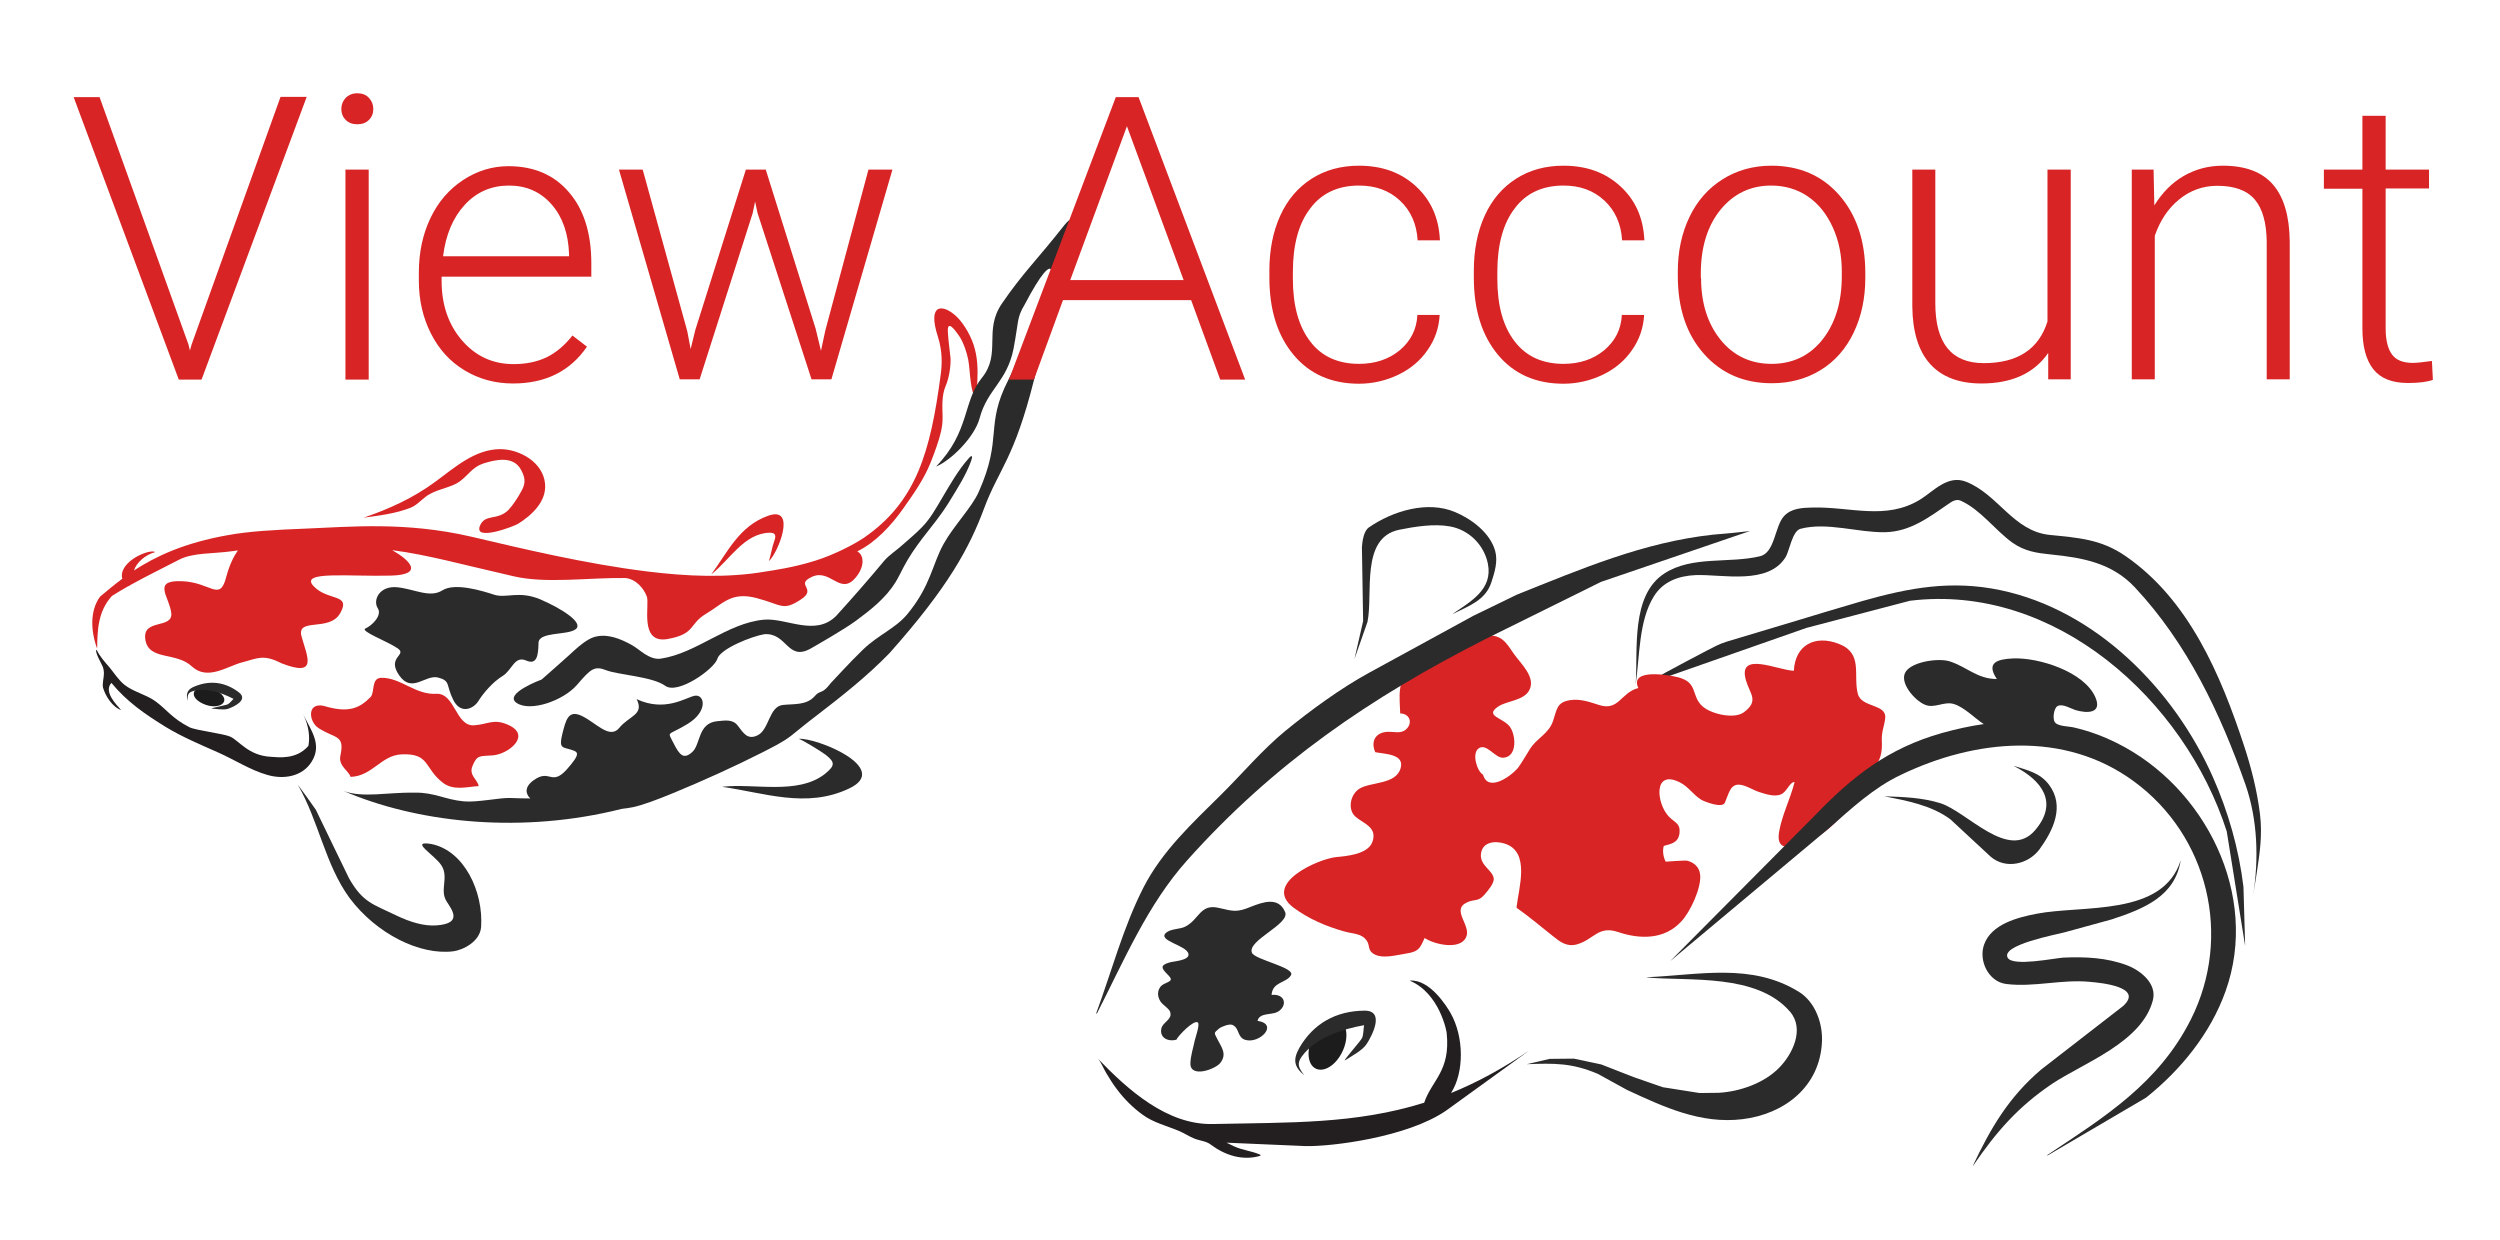 <?xml version="1.0" encoding="utf-8"?>
<!-- Generator: Adobe Illustrator 15.0.0, SVG Export Plug-In . SVG Version: 6.00 Build 0)  -->
<!DOCTYPE svg PUBLIC "-//W3C//DTD SVG 1.1//EN" "http://www.w3.org/Graphics/SVG/1.1/DTD/svg11.dtd">
<svg version="1.1" id="Layer_1" xmlns="http://www.w3.org/2000/svg" xmlns:xlink="http://www.w3.org/1999/xlink" x="0px" y="0px"
	 width="1032px" height="512px" viewBox="0 0 1032 512" enable-background="new 0 0 1032 512" xml:space="preserve">
<g>
	<g>
		<path fill-rule="evenodd" clip-rule="evenodd" fill="#1C1C1C" d="M92.6,289c0.1-2-2.6-4.1-6.1-4.8c-3.5-0.8-6.5,0.2-6.5,2.1
			c-0.2,2,2.6,4.1,6.1,5C89.6,292.1,92.5,291,92.6,289z"/>
		<path fill-rule="evenodd" clip-rule="evenodd" fill="#D92425" d="M41.3,246.3c2.8-2.3,5.8-4.9,9.2-7.4c0-0.1,0-0.2-0.1-0.3
			c-1.3-6.9,11.4-12.2,13.7-10.7c-4.2,1.1-7.8,4.4-8.8,7.6c8.9-5.8,20.7-11.4,38.8-14.6c8.7-1.6,19.4-2.2,32.3-2.7
			c17.8-0.7,41-3,68.4,3.4c20.4,4.8,47.1,11.2,72.4,14.3c16.2,2,32.9,2.8,49,0c2.5-0.4,11.4-1.6,20.5-4.5c7.9-2.5,15.9-6.7,19.9-9.4
			c21.7-14.9,27.5-35.5,31.7-67.2c0.6-4.2,0.8-9.7-1.1-15.7c-4.6-14.1,2.1-13.7,7.7-8.4c2.1,2,5.2,6.3,7,11.6c3.5,10.8,0,20,2,24
			c-3.1-3.3-3.2-9.1-3.9-15.7c-0.6-5.6-3.2-10.8-4-11.8c-0.7-1-4.2-6.4-4.7-3.3c-0.2,1.6,0.4,6.5,1.1,12.5c0.1,3.3-0.6,8.1-2.1,11.5
			c-1.6,3.8-1.3,8.4-1.2,12.4c0.1,4.5-1,8-2.4,12.2c-0.8,2.4-1.7,4.7-2.6,7c-2.8,6.9-7,12.8-11.3,18.9c-4.9,6.9-11.2,13.8-18.9,17.6
			c3.2,1.8,2.9,7.1-1.3,11.5c-6,6.2-10-4.4-17.4-1c-7.4,3.4,2.6,4.8-4.8,9.5c-7.3,4.7-7.5,2.1-18-0.7c-10.6-2.8-13.9,2.3-21,6.5
			c-7.1,4.2-4.1,8.3-15.9,10.4c-11.8,2-7.2-14.3-8.5-17.6c-1.2-3.2-4.4-7.2-8.9-7.6c-15.4-0.2-32.6,2.4-46-0.7
			c-21.9-5-35.6-8.9-50.2-10.8c7.4,4.2,13.2,10.1-0.4,10.5c-17.3,0.5-38-2.1-32.1,4.3c5.8,6.3,15.6,3,11.1,11.1
			c-4.4,8.1-18.3,1.6-16,9.8c2.3,8.3,6.9,16.9-8.3,11c-7.6-3.9-9.9-2-16.2-0.4c-6.2,1.6-14.3,7.7-20.8,1.7
			c-6.4-6.1-17.9-2.3-19.2-11.1c-1.4-8.8,11.4-4.2,10.7-10.9c-0.7-6.7-8.1-13.6,4.2-13.2c12.3,0.4,15.8,8.8,18.5-1.8
			c1.3-4.9,3.1-8.5,4.8-10.9c-0.8,0.1-1.5,0.2-2.2,0.3c-8.3,1.2-16.5,0.5-22.4,3.7c-5.5,2.9-12.8,6.4-19.8,10.3
			c-0.3,0.3-0.7,0.5-1.1,0.6c-2.2,1.3-4.5,2.6-6.5,3.9c-5.8,6.4-6,14.1-6.1,21.8C36,256.3,39.1,249.2,41.3,246.3z"/>
		<path fill-rule="evenodd" clip-rule="evenodd" fill="#2B2B2B" d="M217.3,272.7c-5-2.2-5.8,3.9-9.9,6.4c-4.1,2.5-8.1,7.3-10,10.4
			c-1.9,3-7.2,5.6-10.3-0.6c-3.1-6.2-1-7.8-6.2-9.2c-5.3-1.4-10.8,6.7-16.1-0.9c-5.4-7.7,3.6-8.3-0.7-11.2c-4.4-3-15.7-7.1-13.2-8.2
			c2.4-1,7.1-5.3,5-8.4c-2-3.2,0.6-9.2,7.9-8.6c7.3,0.7,13.6,4.6,18.8,1.3c5.2-3.3,16.5,0.2,21.4,1.8c5,1.6,10.1-1.8,19,1.9
			c8.8,3.8,18,9.6,14.7,12.3c-3.4,2.7-15.3,0.9-15.4,5.7C222.2,270.4,221.7,274.6,217.3,272.7z"/>
		<path fill-rule="evenodd" clip-rule="evenodd" fill="#2B2B2B" d="M315.5,261.8c9.4-0.7,9.5,11.2,19,6c1.6-0.9,14.2-8.1,18.9-11.6
			c6.1-4.5,12.3-9.4,16.3-15.9c1.2-2,2.2-4.1,3.3-6.2c2.2-4.2,4.9-8.1,7.7-11.8c3.8-4.9,7.8-9.7,11.1-15.1c3.3-5.4,7-11.1,9.1-17
			c0.7-1.9,0.4-2.7-1.1-0.9c-4.2,4.7-7.6,10.7-10.8,16.1c-2.5,4.2-5,8.8-8.4,12.2c-2.5,2.6-5.3,4.9-8,7.3c-2.4,2.2-5.6,4.2-7.7,6.7
			c-6.3,7.6-12.9,15.1-19.6,22.5c-8.6,8.9-20.6,0.9-29.9,1.7c-15.3,1.4-27.8,13.9-42.7,16.1c-2.3,0.3-4.4-0.6-6.5-1.9
			c-2-1.3-3.8-2.9-5.7-3.9c-4.2-2.3-9.3-4.4-14.1-3.4c-1.2,0.2-2.4,0.7-3.6,1.4c-2.9,1.7-5.3,4-7.7,6.2c-3.8,3.4-7.6,6.8-11.5,10.2
			c0,0-16,5.9-10.3,9.7c5.7,3.8,19.3-1,24.9-7.5c5.6-6.5,7.1-8,12.1-6c5,1.9,19.1,2.6,24.3,6.4c5.2,3.8,20.3-7,21.5-11.1
			C297.3,267.8,310.5,262.6,315.5,261.8z"/>
		<path fill-rule="evenodd" clip-rule="evenodd" fill="#2B2B2B" d="M122.9,323.9c8.7,15,11.3,33,21.4,46.8
			c11.1,14.8,29,23.7,42.8,22c3.9-0.5,11-3.9,11.5-10c1-14.5-6.9-31.6-20.6-34.3c-9.2-1.5,1.2,4.3,4.2,8.8
			c3.2,4.9-0.8,10.2,2.1,14.8c2.1,3.4,7,9.2-4.1,10c-5.2,0.4-11-1.4-16.6-4.1c-9.7-4.7-13.8-5.3-19.5-15.3
			c-4.6-9.5-9.2-18.9-13.7-28.3C128,330.8,125.5,327.4,122.9,323.9z"/>
		<path fill-rule="evenodd" clip-rule="evenodd" fill="#D92425" d="M150.1,213.7c6.6-0.9,13.4-1.7,19.6-4.2c2.9-1.2,5-4.2,8-5.7
			c3.9-2.1,8.8-2.7,12-5c3.8-2.8,5.3-6,9.9-7.5c4.8-1.5,12.2-3.3,15.4,2.5c1.7,3.1,2.2,5.4,0.3,8.8c-1.4,2.6-3.5,5.9-5.4,7.9
			c-4.6,4.6-9.7,1.4-11.8,6.6c-2.6,6.6,14.3,0.1,15.8-0.9c5.6-3.5,11.8-9.2,11.1-16.5c-0.8-8.8-10.3-14.2-18.4-14.3
			c-10.5,0-18.9,7.6-26.8,13.4C170.7,205.5,160.9,210,150.1,213.7z"/>
		<path fill-rule="evenodd" clip-rule="evenodd" fill="#231F20" d="M42.9,277.9c0-0.8-0.1-1.6-0.4-2.5c-0.3-0.9-3.7-6.6-2.6-7.2
			c1.2,2.7,3.4,5.1,5.3,7.3c2,2.4,3.7,5.2,6.2,7.2c3.7,2.9,8.6,3.9,12.5,6.6c4.8,3.4,7,7.2,14.3,10.9c2.5,1.3,14,2.6,16.9,3.9
			c3.6,1.7,7.5,7.8,16.6,8.3c3.2,0.2,10.6,1.3,15.6-4.5c0.7-3.7,0.2-8.1-2.1-13c3,6.4,8,12.4,3.4,19.6c-3.9,6.2-11.7,7.3-18.2,5.4
			c-7.1-2-13.6-6.3-20.4-9.3c-7.4-3.3-14.9-6.4-21.9-10.7c-8.4-5.2-15.8-10.3-22.1-18c-3.3,3.5,1.8,8.8,4,11.2
			c-3.6-1.2-6.5-5.8-7.5-9.3C42.2,281.8,42.9,279.9,42.9,277.9z"/>
		<path fill-rule="evenodd" clip-rule="evenodd" fill="#2B2B2B" d="M171.3,327.2c8.1-0.1,12.4,2.9,20.2,3.6
			c5.4,0.5,14.6-1.5,18.9-1.4c2.8,0.1,5.7,0.2,8.5,0.2c-2-1.9-2.5-4.8,1.5-7.6c6.6-4.7,7.2,2.6,13.5-4.3c6.2-7,4.7-7.3,1.6-8.3
			c-3.1-1-4.9-0.3-3.4-6.3c1.5-6,2.5-10.3,8.2-7.5c5.7,2.7,11.4,9.8,15.4,4.8c4-4.9,10.4-5.4,7.1-11.8c11.8,5.5,20.3-0.7,24-1.4
			c4.1-0.7,5.6,6.4-2.9,11.6c-8.5,5.2-8.5,2.7-5.9,7.9c2.6,5.2,4.3,6.9,7.8,3.7c3.5-3.2,2.2-12,10.4-12.7c3.2-0.3,6.3-0.9,8.4,1.9
			c2.3,3,4,6,8.2,3.9c4.8-2.4,4.6-11.9,10.4-12.5c4.6-0.5,9.7,0.2,13.1-3.6c1.1-1.3,1.6-1.4,3-2c1.6-0.7,2.7-2.3,3.8-3.6
			c1.5-1.6,2.9-3.1,4.4-4.7c2.9-3.1,5.8-6.1,8.8-9c6.1-5.9,13.3-8.7,18.1-14.4c9.9-11.9,10.4-20.8,15.2-29.3
			c4.2-7.5,11.6-15,14.4-21.3c10.1-22.7,2.4-27.1,12.3-46.4c4-7.8,10.7-23,13.6-29.4c6.3-13.8,6.9-27.9-6.9-1.6
			c-3.4,5.7-2.4,6.7-4.6,18.2c-2.7,13.7-10.8,16.7-14,28.7c-2.1,7.9-11.9,17.5-18,20c14-14.5,11-26.8,18.9-36.6
			c8.2-10.1,0.6-19.5,8.3-30.7c8.6-12.6,14.4-17.9,25.8-32.4c5.6-7.1,5.5,3,2.4,11.9c-5.6,15.8-12,40.3-14.9,51.8
			c-8.3,33.1-14.5,36.8-20.6,53.1c-6.1,16.4-14.8,32.6-39.1,59.9c-9.2,9.5-19.6,17.7-30,25.7c-3.6,2.7-7.1,5.6-10.6,8.4
			c-3.6,2.8-7.7,4.7-11.7,6.8c-12.1,6.1-24.2,11.6-36.8,16.8c-7,2.9-13,5.1-16.8,5.9c-1.4,0.3-3,0.5-4.6,0.7c-1.4,0.3-2.8,0.7-4.2,1
			c-40.3,9.2-81.2,4.3-110.7-8.4C149.8,329.5,160,327,171.3,327.2z"/>
		<path fill-rule="evenodd" clip-rule="evenodd" fill="#D92425" d="M135.1,291.8c9.3,2.5,13.6,0.3,17.9-4.1c1.8-1.9,0.1-7.8,4.4-7.9
			c7.8-0.2,14.1,7.1,22.6,6.6c7.9-0.5,8,13.6,15.8,13c5.6-0.4,7.9-2.8,13.7-0.3c10.2,4.3,0.6,12.1-5.9,12.7
			c-5.4,0.5-6.6-0.5-8.6,4.5c-1.5,3.8,2.1,5.4,2.6,8.2c-4.9,0.3-10.4,2-14.8-1.4c-7.7-5.9-5.3-12.2-16.9-11.7
			c-8.6,0.3-12.1,9-21.2,9.3c-0.6-2.4-5.1-4.5-4.2-8.7c1.9-8.9-2-6.9-9.1-11.5C127.2,297.7,126.5,288.8,135.1,291.8z"/>
	</g>
	<path fill-rule="evenodd" clip-rule="evenodd" fill="#2B2B2B" d="M298,324.8c17.4,2.4,34.8,9.1,52.5,0.7
		c17.8-8.4-13.7-21.2-20.9-20.5c0.9-0.1,10.2,5.7,11.4,6.7c3.7,3,3.8,4.3-0.5,7.8C329.2,328.3,311.2,323.2,298,324.8z"/>
	<path fill-rule="evenodd" clip-rule="evenodd" fill="#D92425" d="M293.6,237.1c6.7-9,11.4-19.9,23.5-24.2
		c12.1-4.3,3.9,15.7,0.3,18.7c0.9-2.7,1.2-5.5,2.2-8.2c0.8-2.2,0.7-3.5-1.9-3.5C307.1,220.2,301.3,231.1,293.6,237.1z"/>
</g>
<g>
	<path fill="#D92425" d="M77.8,142.2l0.6,2.5l0.7-2.5l36.7-102.2h10.8L83.2,156.7h-9.4L30.4,40.1h10.7L77.8,142.2z"/>
	<path fill="#D92425" d="M140.9,45c0-1.8,0.6-3.3,1.8-4.6c1.2-1.2,2.8-1.9,4.8-1.9c2,0,3.6,0.6,4.8,1.9s1.8,2.8,1.8,4.6
		s-0.6,3.3-1.8,4.5c-1.2,1.2-2.8,1.8-4.8,1.8c-2,0-3.6-0.6-4.8-1.8C141.5,48.3,140.9,46.8,140.9,45z M152.2,156.7h-9.6V70h9.6V156.7
		z"/>
	<path fill="#D92425" d="M211.8,158.3c-7.4,0-14-1.8-20-5.4c-6-3.6-10.6-8.7-13.9-15.2c-3.3-6.5-5-13.8-5-21.8v-3.4
		c0-8.3,1.6-15.8,4.8-22.5c3.2-6.7,7.7-11.9,13.5-15.7c5.8-3.8,12-5.7,18.7-5.7c10.5,0,18.9,3.6,25,10.8c6.2,7.2,9.2,17,9.2,29.4
		v5.4h-61.8v1.8c0,9.8,2.8,18,8.4,24.5c5.6,6.5,12.7,9.8,21.3,9.8c5.1,0,9.6-0.9,13.6-2.8c3.9-1.9,7.5-4.9,10.7-9l6,4.6
		C235.4,153.2,225.2,158.3,211.8,158.3z M210.1,76.6c-7.2,0-13.3,2.6-18.2,7.9c-4.9,5.3-7.9,12.4-9,21.3h52v-1
		c-0.3-8.3-2.6-15.1-7.1-20.3C223.2,79.2,217.3,76.6,210.1,76.6z"/>
	<path fill="#D92425" d="M283.7,136.7l1.4,7.4l1.9-7.8L307.9,70h8.2l20.6,65.7l2.2,9.1l1.8-8.4L358.5,70h9.9l-25.2,86.6h-8.2
		l-22.3-68.7l-1-4.7l-1,4.8l-21.9,68.6h-8.2L255.5,70h9.8L283.7,136.7z"/>
	<path fill="#D92425" d="M491.7,123.9h-52.9l-12,32.8h-10.3l44.1-116.6h9.4L514,156.7h-10.3L491.7,123.9z M441.8,115.6h46.8
		l-23.4-63.5L441.8,115.6z"/>
	<path fill="#D92425" d="M561,150.2c6.7,0,12.3-1.9,16.8-5.6c4.5-3.8,7-8.6,7.3-14.6h9.2c-0.3,5.3-1.9,10.1-5,14.5
		c-3,4.4-7.1,7.8-12.1,10.2s-10.5,3.7-16.2,3.7c-11.4,0-20.4-4-27-11.9c-6.6-7.9-10-18.5-10-31.9v-2.9c0-8.5,1.5-16.1,4.5-22.7
		s7.3-11.6,12.9-15.2c5.6-3.6,12.1-5.4,19.6-5.4c9.5,0,17.3,2.8,23.5,8.5c6.2,5.7,9.5,13.1,9.9,22.3h-9.2
		c-0.4-6.8-2.9-12.3-7.3-16.4c-4.5-4.2-10.1-6.2-16.9-6.2c-8.6,0-15.4,3.1-20.1,9.4c-4.8,6.2-7.2,15-7.2,26.3v2.8
		c0,11.1,2.4,19.7,7.2,25.9C545.5,147.1,552.3,150.2,561,150.2z"/>
	<path fill="#D92425" d="M645.4,150.2c6.7,0,12.3-1.9,16.8-5.6c4.5-3.8,7-8.6,7.3-14.6h9.2c-0.3,5.3-1.9,10.1-5,14.5
		c-3,4.4-7.1,7.8-12.1,10.2s-10.5,3.7-16.2,3.7c-11.4,0-20.4-4-27-11.9c-6.6-7.9-10-18.5-10-31.9v-2.9c0-8.5,1.5-16.1,4.5-22.7
		s7.3-11.6,12.9-15.2c5.6-3.6,12.1-5.4,19.6-5.4c9.5,0,17.3,2.8,23.5,8.5c6.2,5.7,9.5,13.1,9.9,22.3h-9.2
		c-0.4-6.8-2.9-12.3-7.3-16.4c-4.5-4.2-10.1-6.2-16.9-6.2c-8.6,0-15.4,3.1-20.1,9.4c-4.8,6.2-7.2,15-7.2,26.3v2.8
		c0,11.1,2.4,19.7,7.2,25.9C630,147.1,636.7,150.2,645.4,150.2z"/>
	<path fill="#D92425" d="M692.6,112.1c0-8.3,1.6-15.8,4.8-22.5c3.2-6.7,7.8-11.9,13.7-15.6c5.9-3.7,12.6-5.6,20.1-5.6
		c11.5,0,20.9,4,28,12.1S770,99.3,770,112.7v2c0,8.4-1.6,15.9-4.8,22.6c-3.2,6.7-7.8,11.9-13.7,15.5c-5.9,3.6-12.6,5.4-20.1,5.4
		c-11.5,0-20.8-4-28-12.1c-7.2-8.1-10.8-18.8-10.8-32.2V112.1z M702.2,114.7c0,10.4,2.7,18.9,8,25.5s12.4,10,21.1,10
		c8.6,0,15.7-3.3,21-10s8-15.4,8-26.3v-1.8c0-6.6-1.2-12.7-3.7-18.2c-2.5-5.5-5.9-9.8-10.3-12.8c-4.4-3-9.5-4.5-15.2-4.5
		c-8.5,0-15.5,3.4-20.9,10c-5.4,6.7-8.1,15.5-8.1,26.3V114.7z"/>
	<path fill="#D92425" d="M845.5,145.7c-5.8,8.4-15,12.6-27.6,12.6c-9.2,0-16.3-2.7-21.1-8s-7.3-13.3-7.4-23.8V70h9.5v55.2
		c0,16.5,6.7,24.7,20,24.7c13.9,0,22.7-5.7,26.3-17.2V70h9.6v86.6h-9.3L845.5,145.7z"/>
	<path fill="#D92425" d="M889,70l0.3,14.8c3.3-5.3,7.3-9.4,12.2-12.2s10.2-4.2,16.1-4.2c9.3,0,16.2,2.6,20.7,7.8
		c4.5,5.2,6.8,13.1,6.9,23.5v56.9h-9.5V99.7c-0.1-7.7-1.7-13.5-4.9-17.3c-3.2-3.8-8.4-5.7-15.5-5.7c-5.9,0-11.2,1.9-15.7,5.6
		c-4.6,3.7-7.9,8.7-10.1,15v59.3h-9.5V70H889z"/>
	<path fill="#D92425" d="M984.8,47.8V70h17.9v7.8h-17.9v57.8c0,4.8,0.9,8.4,2.6,10.7c1.7,2.4,4.6,3.5,8.7,3.5c1.6,0,4.2-0.3,7.8-0.8
		l0.4,7.8c-2.5,0.9-5.9,1.3-10.3,1.3c-6.6,0-11.3-1.9-14.3-5.7c-3-3.8-4.5-9.4-4.5-16.9V77.9h-15.9V70h15.9V47.8H984.8z"/>
</g>
<g>
	<path fill-rule="evenodd" clip-rule="evenodd" fill="#1C1C1C" d="M552.9,421.1c-3.4-1.7-8.3,1.3-11,6.9c-2.7,5.5-2.2,11.4,1.2,13.1
		s8.3-1.3,11-6.9C556.8,428.7,556.2,422.8,552.9,421.1z"/>
	<path fill-rule="evenodd" clip-rule="evenodd" fill="#2B2B2B" d="M926.8,390.5l-7.6-47.3C901.8,289,848.3,240.6,788.4,248
		l-42.7,11.2c0,0-68.8,24.1-68.8,24.1c3.6-1.3,7.2-3.8,10.5-5.6c5.8-3.1,11.5-6.2,17.3-9.2c2.7-1.4,5.1-2.7,8-3.6
		c9.7-2.9,19.3-5.8,29-8.7c7.6-2.3,15.1-4.6,22.7-6.8c1.5-0.4,2.9-0.9,4.4-1.3c19.4-5.5,36.7-8.7,56.9-4.5c39.6,8.3,71.7,41,87.7,77
		c6.4,14.4,10.8,29.8,12.7,45.5L926.8,390.5z"/>
	<path fill-rule="evenodd" clip-rule="evenodd" fill="#D92425" d="M585.8,391.4c-1.1,1.2-2.5,1.8-5.2,2.2c-4,0.6-10.2,2.5-13.8,0
		c-2.2-1.5-1.3-3.3-2.5-5.1c-2.1-3.3-5.6-2.9-9.4-4c-7.5-2.1-14.7-5.2-20.9-9.8c-13.2-9.9,10.3-20.2,17.6-20.9
		c4.2-0.4,13-1.1,14.9-6.2c2.3-6.3-4-7.7-7.1-10.6c-3.2-3-2-9.2,1.9-11.5c4.7-2.8,15.1-1.6,16.9-8.5c1.6-5.8-6.6-5.7-10.5-6.5
		c-2.1-4.8,0.5-8.3,5.2-8.4c2.5-0.1,5.4,0.9,7.5-1c2.9-2.6,1.6-6.5-2.4-6.6c-0.2-6.7-1.5-13.8,4.6-18.3c2.7-2,6-4.5,9-6.1
		c2.3-1.3,6.3-1.1,7.2-3.9c4.7-1.7,9.7-3.7,14.7-3.9c6.5-0.3,8.2,2.9,11.5,7.7c2.7,3.9,9.1,9.5,6.3,14.9c-2.3,4.4-9.2,4.3-12.9,6.8
		c-5.7,3.9,1.9,4.5,4.8,8.2c2.6,3.4,3.3,12.6-2.7,12.9c-3.4,0.2-6.9-6.3-10.2-3.8c-2.8,2.1-0.6,9.4,1.9,10.8
		c2.2,7.7,12.3,0.1,14.7-3.2c1.7-2.4,3-4.8,4.6-7.3c2.8-4.6,7.8-6.3,9.6-11.7c1.6-4.6,1.4-7.8,7.2-8.6c4-0.6,8,0.8,11.7,2
		c8.3,2.7,8.9-5,16.3-7c-3.8-8.2,12.7-5.4,16.5-4.4c8.3,2.2,5.2,7.6,9.9,11.9c3.6,3.3,13.3,5.5,17.2,2.5c6.3-4.7,2.5-7.5,0.9-12.9
		c-3.9-12.7,13.1-4.4,19.7-4.2c0.5-10.5,8.6-15,18.6-11.1c10.1,3.9,5.8,12.8,7.8,20.6c1.5,5.9,12.1,4,11.3,10.2
		c-0.4,3.3-1.5,5.3-1.4,8.9c0.2,4-0.1,6.8-2.2,10.3c-7.4,12.4-16.6,28.1-31.2,32.8c-5.6,1.8-10.2,1.9-9-5.2c1.2-7,4.7-13.7,6.4-20.6
		c-2.2,0.1-3.1,4.2-5.8,5.2c-2.7,1-6.1-0.2-8.7-1c-2.6-0.8-6.1-3.2-8.8-3.1c-3.4,0.2-3.9,3.9-5.5,7.5c-1.1,2.4-8.5-0.5-9.8-1.3
		c-3.2-2-5.3-5.4-8.7-7.1c-11.2-5.7-9.8,8.8-4.5,14.2c2.5,2.5,4.7,2.7,4.3,6.7c-0.5,4-3.3,4.4-6.5,5.3c-0.6,2.1-0.2,4.6,0.8,6.5
		c0,0,8-0.6,8.9-0.4c2.9,0.8,4.9,2.6,5.3,5.6c0.7,5.4-4.1,15.6-7.7,19.4c-7,7.7-17.2,7.5-26.3,4.4c-8.2-2.7-9.9,3.3-17.1,5.2
		c-4,1-6.7-1.1-9.7-3.5c-4.9-3.9-9.9-8.1-15-11.7c0.9-8.2,5.9-23.2-5-26.5c-4.3-1.3-9.4-0.5-9.7,4.7c-0.2,4.5,4.9,6.4,5.3,9.7
		c0.3,2-2.5,5.2-3.8,6.7c-2.7,3.1-4,1.7-7.2,3.2c-6.8,3.1,1.9,9.5-0.4,14.4c-2.5,5.5-13.4,2.9-17.1,0.3
		C587.2,389.2,586.6,390.5,585.8,391.4z"/>
	<g>
		<path fill-rule="evenodd" clip-rule="evenodd" fill="#2B2B2B" d="M722.4,219.2c-20.5,7-41,14-61.5,21L613,263.9
			C565.6,288,526,315,490.1,355.1c-16.4,18.3-26.1,41.4-37.3,63.3l-0.3-0.1c6.4-17.3,11.1-35.4,19.5-51.9
			c7.8-15.2,20.1-26.5,32.1-38.4c8.7-8.6,17-18.5,26.5-26.3c10.4-8.5,22.9-17.6,34.4-23.9l43.2-23.6l17.9-8.7
			c26.5-10.6,52.4-21.7,81.1-24.8C712.3,220.3,717.4,219.8,722.4,219.2z"/>
	</g>
	<path fill-rule="evenodd" clip-rule="evenodd" fill="#2B2B2B" d="M630.3,439.3c11.2-0.4,18.5-0.6,29.3,4l12,6.6
		c15.3,7.1,30.5,14.2,47.7,12.1c17.2-2.1,31.9-13.3,32.8-31.8c0.4-7.5-2.6-16.4-9.4-20.7c-19.6-12.2-41.4-7-62.9-6.1l0,0.1
		c17.5,1.6,45.4-1.8,59.1,14.1c6.2,7.2,1,17.6-4.4,23.1c-6.2,6.4-16.2,9.9-25,10.4l-7.9,0.1l-15.2-2.4l-12.1-4.2l0,0l-13.3-5.2
		l-11.3-2.4l-10,0.1L630.3,439.3z"/>
	<g>
		<path fill-rule="evenodd" clip-rule="evenodd" fill="#2B2B2B" d="M559.1,272.1l5.4-15.4c2.4-11.8-3-34.6,13-38
			c6.4-1.3,14.5-2.6,21-1.4c7.9,1.4,14.1,7.6,15.7,15.4c2.1,10.5-6.9,15.5-14.4,20.6l0,0.1c6.6-3.3,13.5-5.6,15.9-13.2
			c1.3-4,2.7-8.5,1.5-12.8c-2.1-7.5-9.8-13.2-16.5-16c-11.5-4.9-25.9-0.4-35.6,6.3c-2.2,1.5-2.7,5.7-2.9,8.1l0.5,30.6L559.1,272.1z"
			/>
	</g>
	<path fill-rule="evenodd" clip-rule="evenodd" fill="#2B2B2B" d="M777.8,328.7c9.2,1.8,19.5,3.7,27.3,9.5l16.6,15.4
		c6.2,5.4,15.6,3.2,20.2-3c5.6-7.7,10.6-17.8,3.9-26.7c-3.7-4.9-8.8-5.9-14.3-7.7l0,0.1c11.3,5.8,18.4,14.9,8.6,26.4
		c-11,12.9-27.9-7.5-39-11.1C793.4,329.2,785.8,329,777.8,328.7z"/>
	<g>
		<polygon fill-rule="evenodd" clip-rule="evenodd" fill="#231F20" points="497.1,471.3 497.2,471.3 497.2,471.3 		"/>
		<path fill-rule="evenodd" clip-rule="evenodd" fill="#231F20" d="M599.1,451c5.3-8.4,5.3-22.9-0.3-32.8
			c-1.6-2.8-8.6-14.1-16.9-13.4c12.5,5.2,15.4,21.5,15.3,21.7c1.6,15.7-6.1,19.3-9.3,28.7c-28.4,8.9-55.5,8.1-87.3,8.8
			c-18.8,0.4-34.9-14-47.5-27.1c1.5,1.6,2.5,4.4,3.7,6.3c1.3,2.2,2.7,4.4,4.3,6.5c3,4,6.5,7.5,10.5,10.4c4.4,3.3,10.2,4.7,15.2,6.8
			c2.1,0.9,4,2.2,6.2,3.1c2.2,0.9,4.9,1,6.8,2.5c5.9,4.4,13.1,6.8,20.5,4.6l0-0.4c-3.5-1.6-7.5-1.9-10.9-3.5l-3.1-1.5l32.5,1.4
			c10.6,0.3,42.1-3.6,58.1-14.6l34.3-24.8c-11.2,7.6-21.8,13.3-32.2,17.5C599.1,451.1,599.1,451.1,599.1,451z"/>
	</g>
	<path fill-rule="evenodd" clip-rule="evenodd" fill="#2B2B2B" d="M482.9,417.4c0.1,0.2,0.2,0.4,0.2,0.6c0.8,2.9-3.2,4-3.7,6.6
		c-0.8,3.9,2.9,5.5,6.2,4.6c0.7-1.6,7.3-8.5,8.9-7.1c0.9,0.8-1.1,6.4-1.3,7.4c-0.6,3-1.8,6.5-1.8,9.6c0,6,10.4,2.3,12.4-0.4
		c2.8-3.7,0.4-6.4-1.3-9.8c-1.3-2.7-1.6-2.3,0.7-4.3c1-0.8,4.3-2.1,5.6-1.5c3,1.4,1.8,5.2,5.4,6.2c5.8,1.6,13.8-6.5,4.9-7.9
		c0.8-3.4,5.7-2.4,8.1-3.6c4.4-2.3,3.6-7.7-2.3-7.1c0.4-5.5,6-4.8,8-8.1c2-3.2-14.9-6.4-16.1-9.3c-2.1-5.1,15.8-11.8,13.7-16.8
		c-2.7-6.4-9-4.2-14.1-2.2c-5.8,2.4-7.2,1.9-13.2,0.5c-7.8-1.9-8.1,4.7-13.9,7.7c-2.4,1.2-6,0.8-8,2.6c-3.6,3.3,8.7,5.1,9.3,8.7
		c0.5,2.7-6.2,3-7.8,3.5c-4.3,1.2-3.2,2.6-0.6,5.2c2.3,2.3,0.7,2.5-1.7,3.7c-2.7,1.3-3.2,4.7-1.4,7.3
		C480.1,414.9,482.1,416,482.9,417.4z"/>
	<path fill-rule="evenodd" clip-rule="evenodd" fill="#2B2B2B" d="M675.2,282.5c1-14-2.2-36.7,11.9-45.8c11.4-7.4,26.8-4,39.5-7.1
		c6.1-1.5,6-12.3,9.8-16.5c3.1-3.4,7.8-3.5,12.1-3.6c15.5-0.3,30,5.3,44-3.2c5.7-3.5,11.5-10.5,19.2-7.4
		c13.2,5.3,19.4,20.3,34.3,21.9c11.7,1.2,21.3,1.7,31.5,8.8c26.1,18,39.2,49,48.8,78.1c3,9.1,5.4,18.6,6.6,28.2
		c1.1,8.9-0.1,16.3-1.4,25c-0.5,3.1-1,6.1-1.5,9.2c2.5-15.2,2-31.7-3.1-46.3c-10.4-29.5-24-58.2-45.6-81.3
		c-9.5-10.2-21.8-12.3-34.6-13.6c-5.9-0.6-10.9-1.3-16-4.9c-7.2-5.2-13.1-13.6-21.3-17.3c-1.8-0.8-3.5,0.2-4.9,1.2
		c-8.2,5.6-15.9,11.6-26.4,11.8c-11.2,0.2-23.9-4.3-34.9-1.4c-3.3,0.9-4.6,9.1-6,11.5c-7.1,11.9-26.3,7.2-37.2,7.6
		c-7,0.3-13.5,2.6-17.3,8.8C676.4,256.3,676.9,271.1,675.2,282.5z"/>
	<path fill-rule="evenodd" clip-rule="evenodd" fill="#2B2B2B" d="M538.4,443.9c-2.2-3-3.3-4.7-1-7.8c5.6-7.7,16.6-11.3,25.7-12.9
		c-0.3,1.6-0.2,3.7-0.8,5.2c-0.4,1.1-7.5,9-7.2,9.4l0,0c2.7-1.8,7.3-4.1,9.1-6.9c2.3-3.6,7.6-13.8-1-13.7
		c-11.7,0.1-21,5.3-26.8,15.3C533.6,437.5,534.2,440.4,538.4,443.9z"/>
	<path fill-rule="evenodd" clip-rule="evenodd" fill="#2B2B2B" d="M831,271.8c-6.5,0.3-11.3,1.7-6.7,8.5c-8.1,0-12.3-5-19.5-7.3
		c-4.4-1.4-15,0-18,4.1c-3.2,4.4,3.6,12.1,7.8,13.8c3.9,1.7,7.9-1.5,11.9-0.3c4.5,1.4,8.5,5.8,12.4,8.3c-5.8,0.8-11.5,2.1-17.3,3.7
		c-22.2,6.3-36.8,17.8-52.4,34l-59.8,60.2l65.5-54.8c9.3-8.2,18.5-16.8,29.7-22.1c30.7-14.8,67.6-18.4,96.2,2.6
		c30.8,22.5,40.8,64.1,23.6,98.3c-13.3,26.4-35.5,40.2-59.3,56l0.1,0.2l40.7-23.9c14.3-11.4,26.6-26.5,32.8-43.9
		c14.2-39.6-8.4-84.4-44.9-102.5c-5.6-2.8-11.6-5-17.7-6.4c-2-0.5-6.5-0.4-7.8-2.1c-1.1-1.4-0.5-5.8,1-6.7c2-1.2,5.5,1,7.4,1.6
		c4.6,1.4,11.2,1.6,8.3-5.2c-4.6-10.7-23.5-16.5-33.8-16.1C831.3,271.7,831.1,271.8,831,271.8z"/>
	<g>
		<path fill-rule="evenodd" clip-rule="evenodd" fill="#2B2B2B" d="M900.2,355.1c-2.3,14.8-15,20-28.4,24.4
			c-6.6,1.8-13.1,3.6-19.7,5.4c-3.3,0.9-26.4,5.2-23.3,10.5c2.2,3.7,19.4,0.1,23-0.1c8.9-0.4,17.9,0,26.3,3.2
			c5.5,2.1,12.4,7.5,10.6,14.4c-4.5,17.4-28.7,25.9-41.6,34.5c-14.2,9.6-23,19.8-32.6,33.8l-0.1,0c7.4-15.6,14.8-28.3,28.2-39.7
			l33.8-26.2c8.7-7.9-9.1-9.6-13.8-10c-11.5-1.1-23,2.3-34.4,0.9c-7.3-0.9-11.5-9.5-9.2-16.2c3-8.6,14-11.3,21.7-12.8
			C859.8,373.5,892.9,378.5,900.2,355.1z"/>
	</g>
	<path fill-rule="evenodd" clip-rule="evenodd" fill="#2B2B2B" d="M77.4,289.3c0-2.2,0.1-3.4,2.3-4c5.4-1.6,11.9,0.7,16.7,3.2
		c-0.7,0.7-1.4,1.6-2.3,2.2c-0.6,0.4-6.8,1.5-6.8,1.8l0,0c1.9,0.1,4.9,0.7,6.8,0.1c2.4-0.8,8.6-3.7,4.5-6.8
		c-5.5-4.2-11.7-5.1-18.1-2.5C77.4,284.5,76.7,286.1,77.4,289.3z"/>
</g>
</svg>
